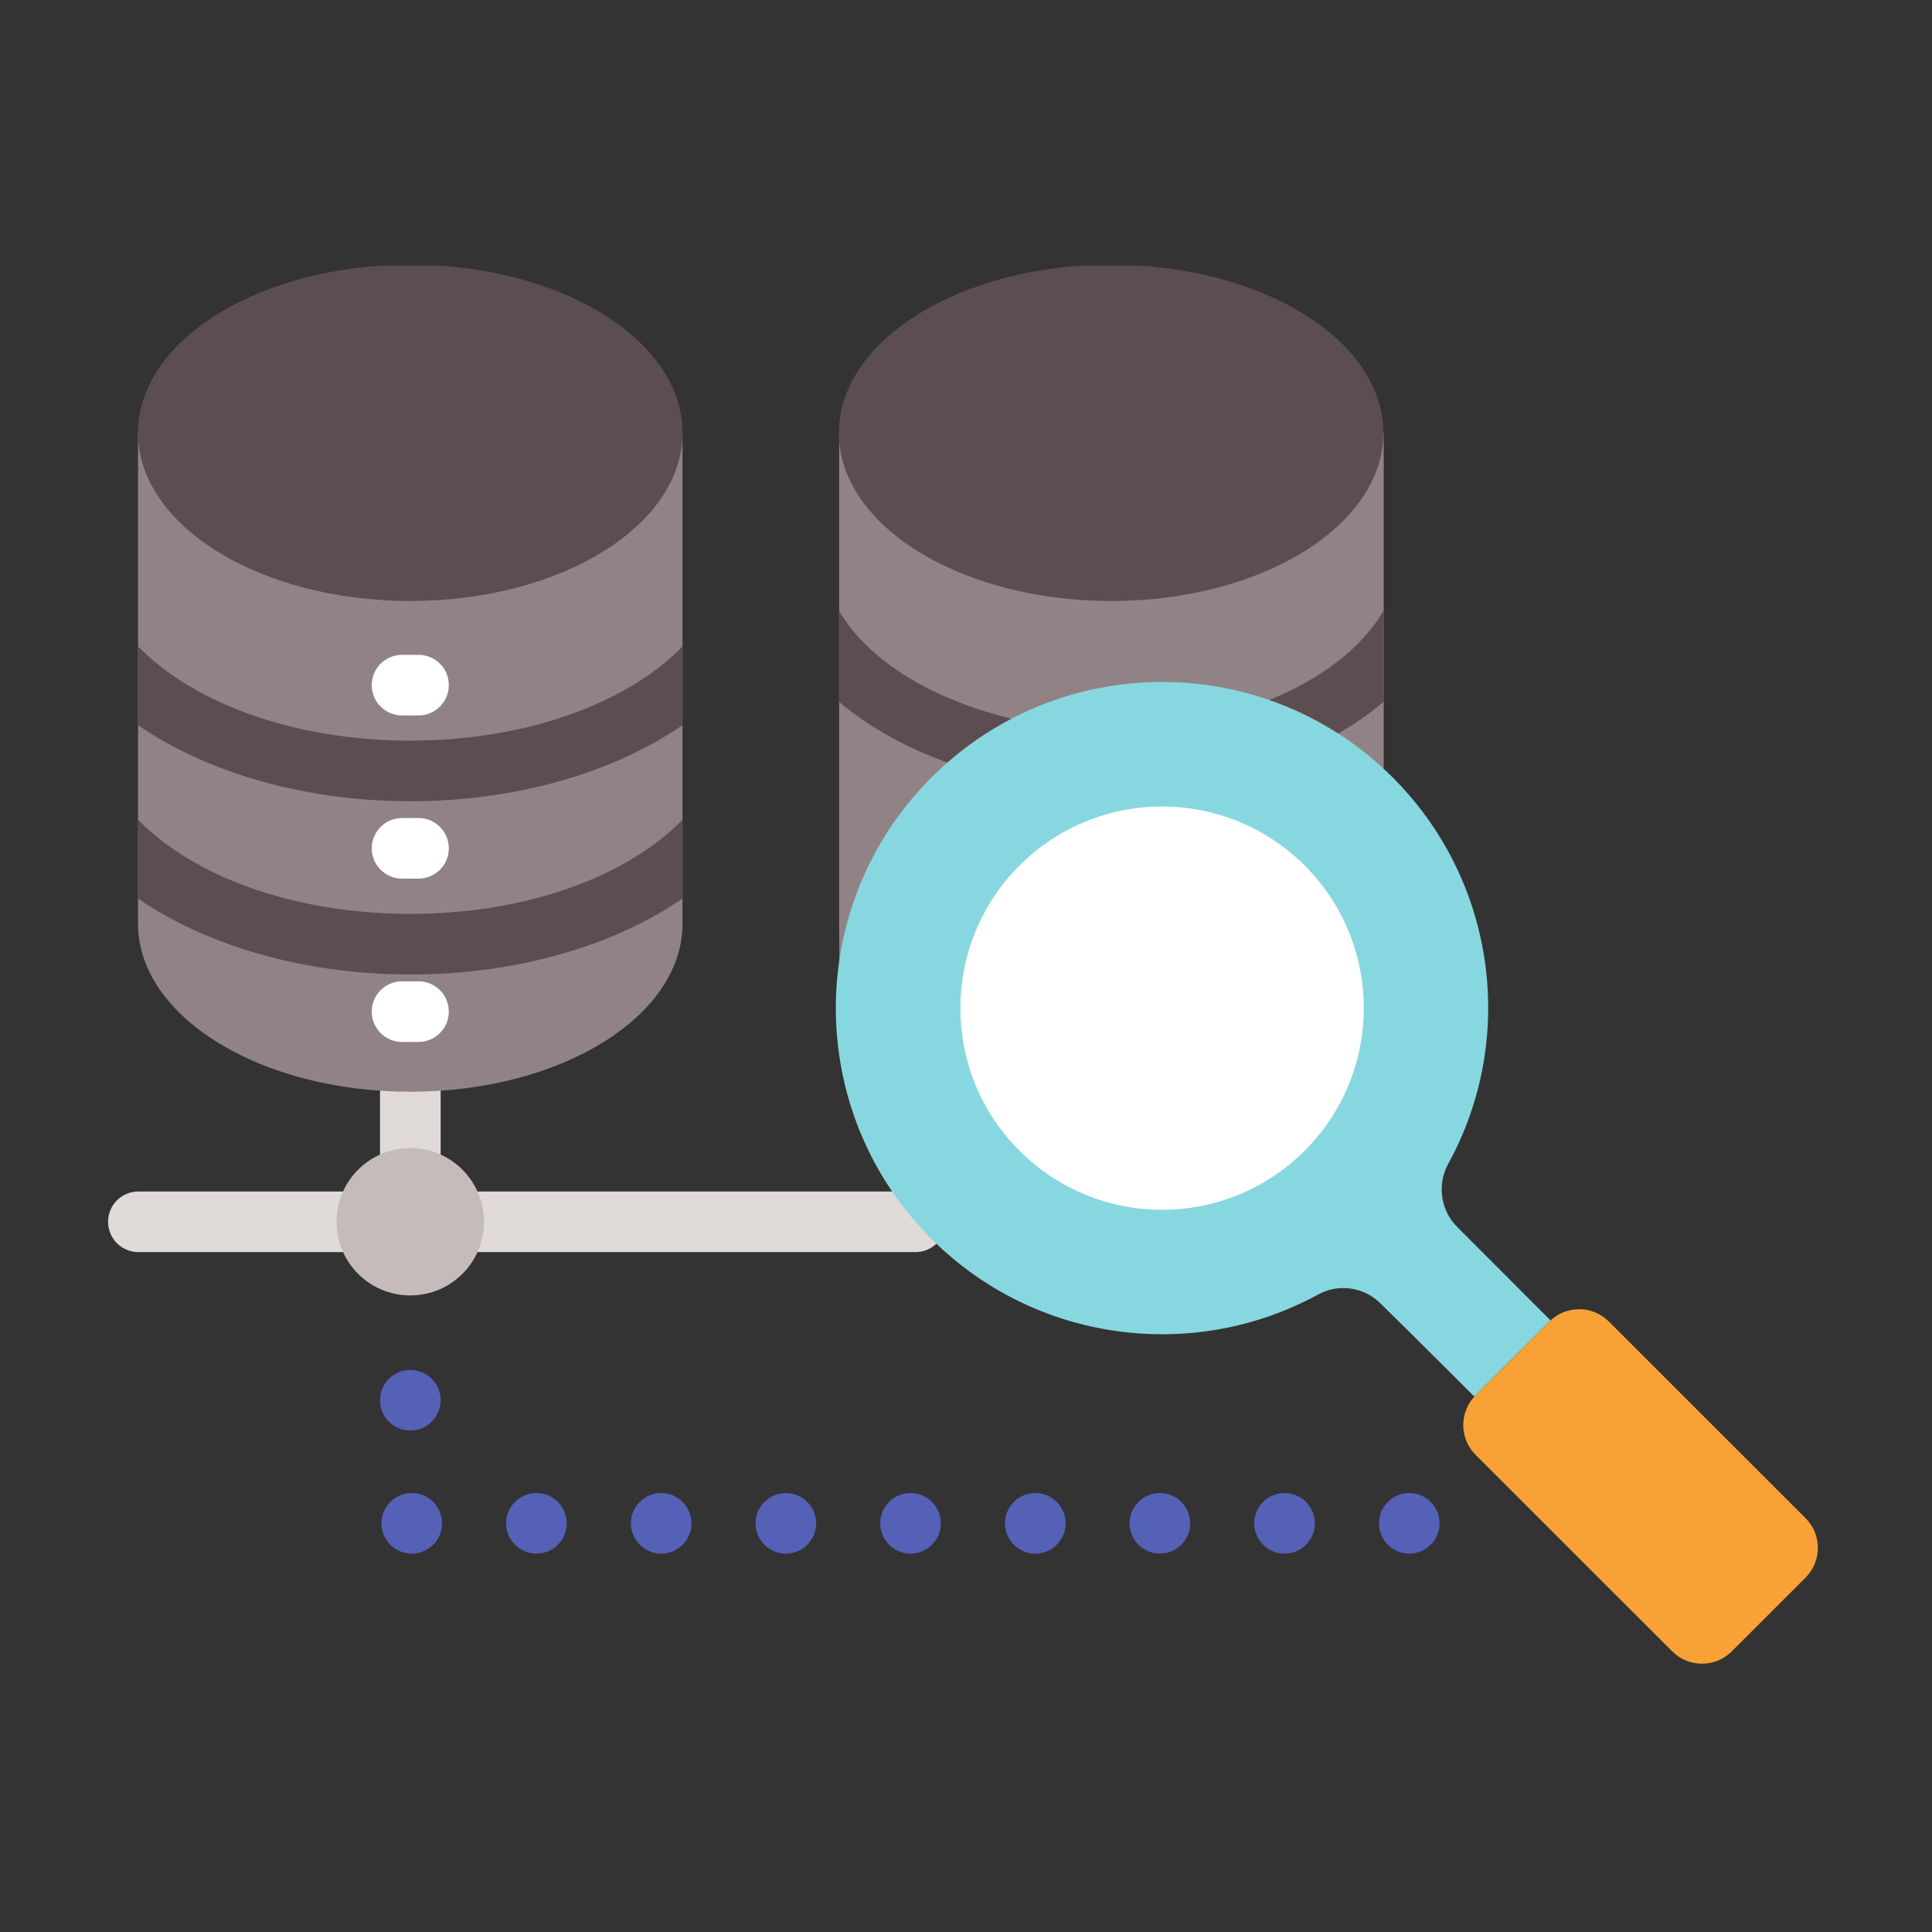 <svg xmlns="http://www.w3.org/2000/svg" xmlns:xlink="http://www.w3.org/1999/xlink" width="500" zoomAndPan="magnify" viewBox="0 0 375 375" height="500" preserveAspectRatio="xMidYMid meet" version="1.0"><rect x="0" y="0" width="375" height="375" fill="#333333" stroke="none"/><defs><clipPath id="id1"><path d="M 26 51.578 L 133 51.578 L 133 117 L 26 117 Z M 26 51.578 " clip-rule="nonzero"/></clipPath><clipPath id="id2"><path d="M 162 51.578 L 269 51.578 L 269 117 L 162 117 Z M 162 51.578 " clip-rule="nonzero"/></clipPath></defs><path fill="#e0dad9" d="M 69.191 231.27 L 26.863 231.27 C 23.598 231.27 20.98 233.891 20.98 237.152 C 20.98 240.391 23.598 243.031 26.863 243.031 L 69.191 243.031 C 72.43 243.031 75.07 240.391 75.07 237.152 C 75.07 233.891 72.43 231.27 69.191 231.27 " fill-opacity="1" fill-rule="evenodd"/><path fill="#e0dad9" d="M 177.695 231.27 L 90.078 231.27 C 86.836 231.27 84.195 233.891 84.195 237.152 C 84.195 240.391 86.836 243.031 90.078 243.031 L 177.695 243.031 C 180.938 243.031 183.578 240.391 183.578 237.152 C 183.578 233.891 180.938 231.27 177.695 231.27 " fill-opacity="1" fill-rule="evenodd"/><path fill="#e0dad9" d="M 73.762 211.906 L 73.762 226.699 C 73.738 229.938 76.383 232.578 79.621 232.578 C 82.887 232.578 85.504 229.938 85.527 226.699 L 85.527 211.906 C 85.504 208.668 82.887 206.027 79.621 206.027 C 76.383 206.027 73.738 208.668 73.762 211.906 " fill-opacity="1" fill-rule="evenodd"/><path fill="#918385" d="M 26.793 84.016 L 26.793 179.27 C 26.793 197.301 50.438 211.906 79.621 211.906 C 108.828 211.906 132.496 197.301 132.473 179.27 L 132.473 84.016 L 26.793 84.016 " fill-opacity="1" fill-rule="nonzero"/><path fill="#918385" d="M 268.578 149.156 L 268.578 84.016 L 162.875 84.016 L 162.875 179.27 C 162.875 181.016 162.922 186.594 162.922 186.594 C 187.141 162.867 213.016 140.84 268.578 149.156 " fill-opacity="1" fill-rule="nonzero"/><path fill="#5c4d50" d="M 162.828 118.516 C 168 127.289 179.145 135.488 197.598 139.832 C 200.77 140.59 202.723 143.734 201.984 146.906 C 201.25 150.074 198.078 152.027 194.91 151.293 C 180.801 147.961 170.297 142.539 162.828 136.199 L 162.828 118.516 " fill-opacity="1" fill-rule="evenodd"/><path fill="#5c4d50" d="M 268.578 118.516 C 263.41 127.289 252.242 135.488 233.789 139.832 C 230.617 140.59 228.664 143.734 229.398 146.906 C 230.16 150.074 233.328 152.027 236.477 151.293 C 250.609 147.961 261.113 142.539 268.578 136.199 L 268.578 118.516 " fill-opacity="1" fill-rule="evenodd"/><g clip-path="url(#id1)"><path fill="#5c4d50" d="M 132.473 84.016 C 132.473 102.047 108.828 116.652 79.645 116.652 C 50.461 116.652 26.793 102.047 26.793 84.016 C 26.793 65.984 50.461 51.375 79.645 51.375 C 108.828 51.375 132.473 65.984 132.473 84.016 " fill-opacity="1" fill-rule="nonzero"/></g><g clip-path="url(#id2)"><path fill="#5c4d50" d="M 268.512 84.016 C 268.512 102.047 244.844 116.652 215.68 116.652 C 186.477 116.652 162.828 102.047 162.828 84.016 C 162.828 65.984 186.477 51.375 215.68 51.375 C 244.844 51.375 268.512 65.984 268.512 84.016 " fill-opacity="1" fill-rule="nonzero"/></g><path fill="#87d7e0" d="M 180.777 150.926 C 156.051 175.641 156.051 215.719 180.777 240.457 C 200.812 260.465 231.422 264.555 255.781 251.301 C 259.777 249.07 264.766 249.785 267.98 253.023 C 275.105 260.004 286.16 271.078 286.16 271.078 L 300.957 256.285 C 300.957 256.285 289.902 245.215 282.852 238.16 C 279.586 234.898 278.898 229.871 281.125 225.852 C 294.453 201.547 290.363 170.953 270.348 150.926 C 245.602 126.188 205.5 126.188 180.777 150.926 " fill-opacity="1" fill-rule="nonzero"/><path fill="#ffffff" d="M 197.871 168.012 C 213.152 152.715 237.949 152.715 253.254 168.012 C 268.535 183.289 268.535 208.07 253.23 223.348 C 237.949 238.645 213.176 238.645 197.871 223.348 C 182.59 208.07 182.59 183.289 197.871 168.012 " fill-opacity="1" fill-rule="nonzero"/><path fill="#f8a137" d="M 350.453 294.664 C 353.648 297.859 353.648 303.027 350.453 306.219 C 346.18 310.492 340.414 316.258 336.137 320.527 C 332.945 323.723 327.773 323.723 324.578 320.527 C 314.996 310.973 295.992 291.957 286.41 282.379 C 283.219 279.207 283.219 274.016 286.41 270.824 C 290.684 266.574 296.477 260.785 300.727 256.516 C 303.922 253.32 309.094 253.32 312.285 256.516 C 321.867 266.094 340.871 285.086 350.453 294.664 " fill-opacity="1" fill-rule="evenodd"/><path fill="#5c4d50" d="M 26.793 125.453 C 27.758 126.438 28.816 127.426 29.941 128.367 C 41.133 137.785 59.238 143.758 79.645 143.758 C 100.027 143.758 118.156 137.785 129.348 128.367 C 130.477 127.426 131.508 126.461 132.473 125.453 L 132.473 140.75 C 119.469 149.73 100.648 155.52 79.645 155.52 C 58.641 155.52 39.801 149.73 26.793 140.75 Z M 26.793 159.078 C 27.758 160.09 28.816 161.078 29.941 161.996 C 41.133 171.438 59.238 177.387 79.645 177.387 C 100.027 177.387 118.156 171.438 129.348 161.996 C 130.477 161.078 131.508 160.09 132.473 159.078 L 132.473 174.398 C 119.469 183.379 100.648 189.145 79.645 189.145 C 58.641 189.145 39.801 183.379 26.793 174.398 L 26.793 159.078 " fill-opacity="1" fill-rule="nonzero"/><path fill="#ffffff" d="M 78.035 170.539 L 81.23 170.539 C 84.492 170.539 87.113 167.898 87.113 164.66 C 87.113 161.422 84.492 158.781 81.23 158.781 L 78.035 158.781 C 74.797 158.781 72.152 161.422 72.152 164.66 C 72.152 167.898 74.797 170.539 78.035 170.539 " fill-opacity="1" fill-rule="evenodd"/><path fill="#ffffff" d="M 78.035 202.238 L 81.23 202.238 C 84.492 202.238 87.113 199.598 87.113 196.359 C 87.113 193.098 84.492 190.477 81.23 190.477 L 78.035 190.477 C 74.797 190.477 72.152 193.098 72.152 196.359 C 72.152 199.598 74.797 202.238 78.035 202.238 " fill-opacity="1" fill-rule="evenodd"/><path fill="#ffffff" d="M 78.035 138.867 L 81.23 138.867 C 84.492 138.867 87.113 136.223 87.113 132.984 C 87.113 129.723 84.492 127.105 81.23 127.105 L 78.035 127.105 C 74.797 127.105 72.152 129.723 72.152 132.984 C 72.152 136.223 74.797 138.867 78.035 138.867 " fill-opacity="1" fill-rule="evenodd"/><path fill="#5461b7" d="M 273.543 289.797 C 270.281 289.797 267.66 292.438 267.66 295.676 C 267.66 298.914 270.281 301.559 273.543 301.559 C 276.781 301.559 279.426 298.914 279.426 295.676 C 279.426 292.438 276.781 289.797 273.543 289.797 " fill-opacity="1" fill-rule="nonzero"/><path fill="#5461b7" d="M 249.324 289.797 C 246.082 289.797 243.441 292.438 243.441 295.676 C 243.441 298.914 246.082 301.559 249.324 301.559 C 252.586 301.559 255.207 298.914 255.207 295.676 C 255.207 292.438 252.586 289.797 249.324 289.797 " fill-opacity="1" fill-rule="nonzero"/><path fill="#5461b7" d="M 225.125 289.797 C 221.887 289.797 219.242 292.438 219.242 295.676 C 219.242 298.914 221.887 301.559 225.125 301.559 C 228.391 301.559 231.008 298.914 231.008 295.676 C 231.008 292.438 228.391 289.797 225.125 289.797 " fill-opacity="1" fill-rule="nonzero"/><path fill="#5461b7" d="M 200.953 289.797 C 197.688 289.797 195.07 292.438 195.07 295.676 C 195.07 298.914 197.688 301.559 200.953 301.559 C 204.191 301.559 206.836 298.914 206.836 295.676 C 206.836 292.438 204.191 289.797 200.953 289.797 " fill-opacity="1" fill-rule="nonzero"/><path fill="#5461b7" d="M 176.73 289.797 C 173.492 289.797 170.848 292.438 170.848 295.676 C 170.848 298.914 173.492 301.559 176.73 301.559 C 179.973 301.559 182.613 298.914 182.613 295.676 C 182.613 292.438 179.973 289.797 176.73 289.797 " fill-opacity="1" fill-rule="nonzero"/><path fill="#5461b7" d="M 152.535 289.797 C 149.293 289.797 146.652 292.438 146.652 295.676 C 146.652 298.914 149.293 301.559 152.535 301.559 C 155.773 301.559 158.418 298.914 158.418 295.676 C 158.418 292.438 155.773 289.797 152.535 289.797 " fill-opacity="1" fill-rule="nonzero"/><path fill="#5461b7" d="M 128.34 289.797 C 125.098 289.797 122.457 292.438 122.457 295.676 C 122.457 298.914 125.098 301.559 128.34 301.559 C 131.578 301.559 134.219 298.914 134.219 295.676 C 134.219 292.438 131.578 289.797 128.34 289.797 " fill-opacity="1" fill-rule="nonzero"/><path fill="#5461b7" d="M 104.117 289.797 C 100.879 289.797 98.234 292.438 98.234 295.676 C 98.234 298.914 100.879 301.559 104.117 301.559 C 107.383 301.559 110 298.914 110 295.676 C 110 292.438 107.383 289.797 104.117 289.797 " fill-opacity="1" fill-rule="nonzero"/><path fill="#5461b7" d="M 79.922 289.797 C 76.68 289.797 74.039 292.438 74.039 295.676 C 74.039 298.914 76.68 301.559 79.922 301.559 C 83.184 301.559 85.805 298.914 85.805 295.676 C 85.805 292.438 83.184 289.797 79.922 289.797 " fill-opacity="1" fill-rule="nonzero"/><path fill="#5461b7" d="M 79.645 265.91 C 76.383 265.91 73.762 268.527 73.762 271.789 C 73.762 275.027 76.383 277.668 79.645 277.668 C 82.887 277.668 85.527 275.027 85.527 271.789 C 85.527 268.527 82.887 265.91 79.645 265.91 " fill-opacity="1" fill-rule="nonzero"/><path fill="#c6bbbb" d="M 93.938 237.152 C 93.938 245.051 87.551 251.438 79.645 251.438 C 71.719 251.438 65.328 245.051 65.328 237.152 C 65.328 229.25 71.719 222.84 79.645 222.84 C 87.551 222.84 93.938 229.25 93.938 237.152 " fill-opacity="1" fill-rule="nonzero"/></svg>